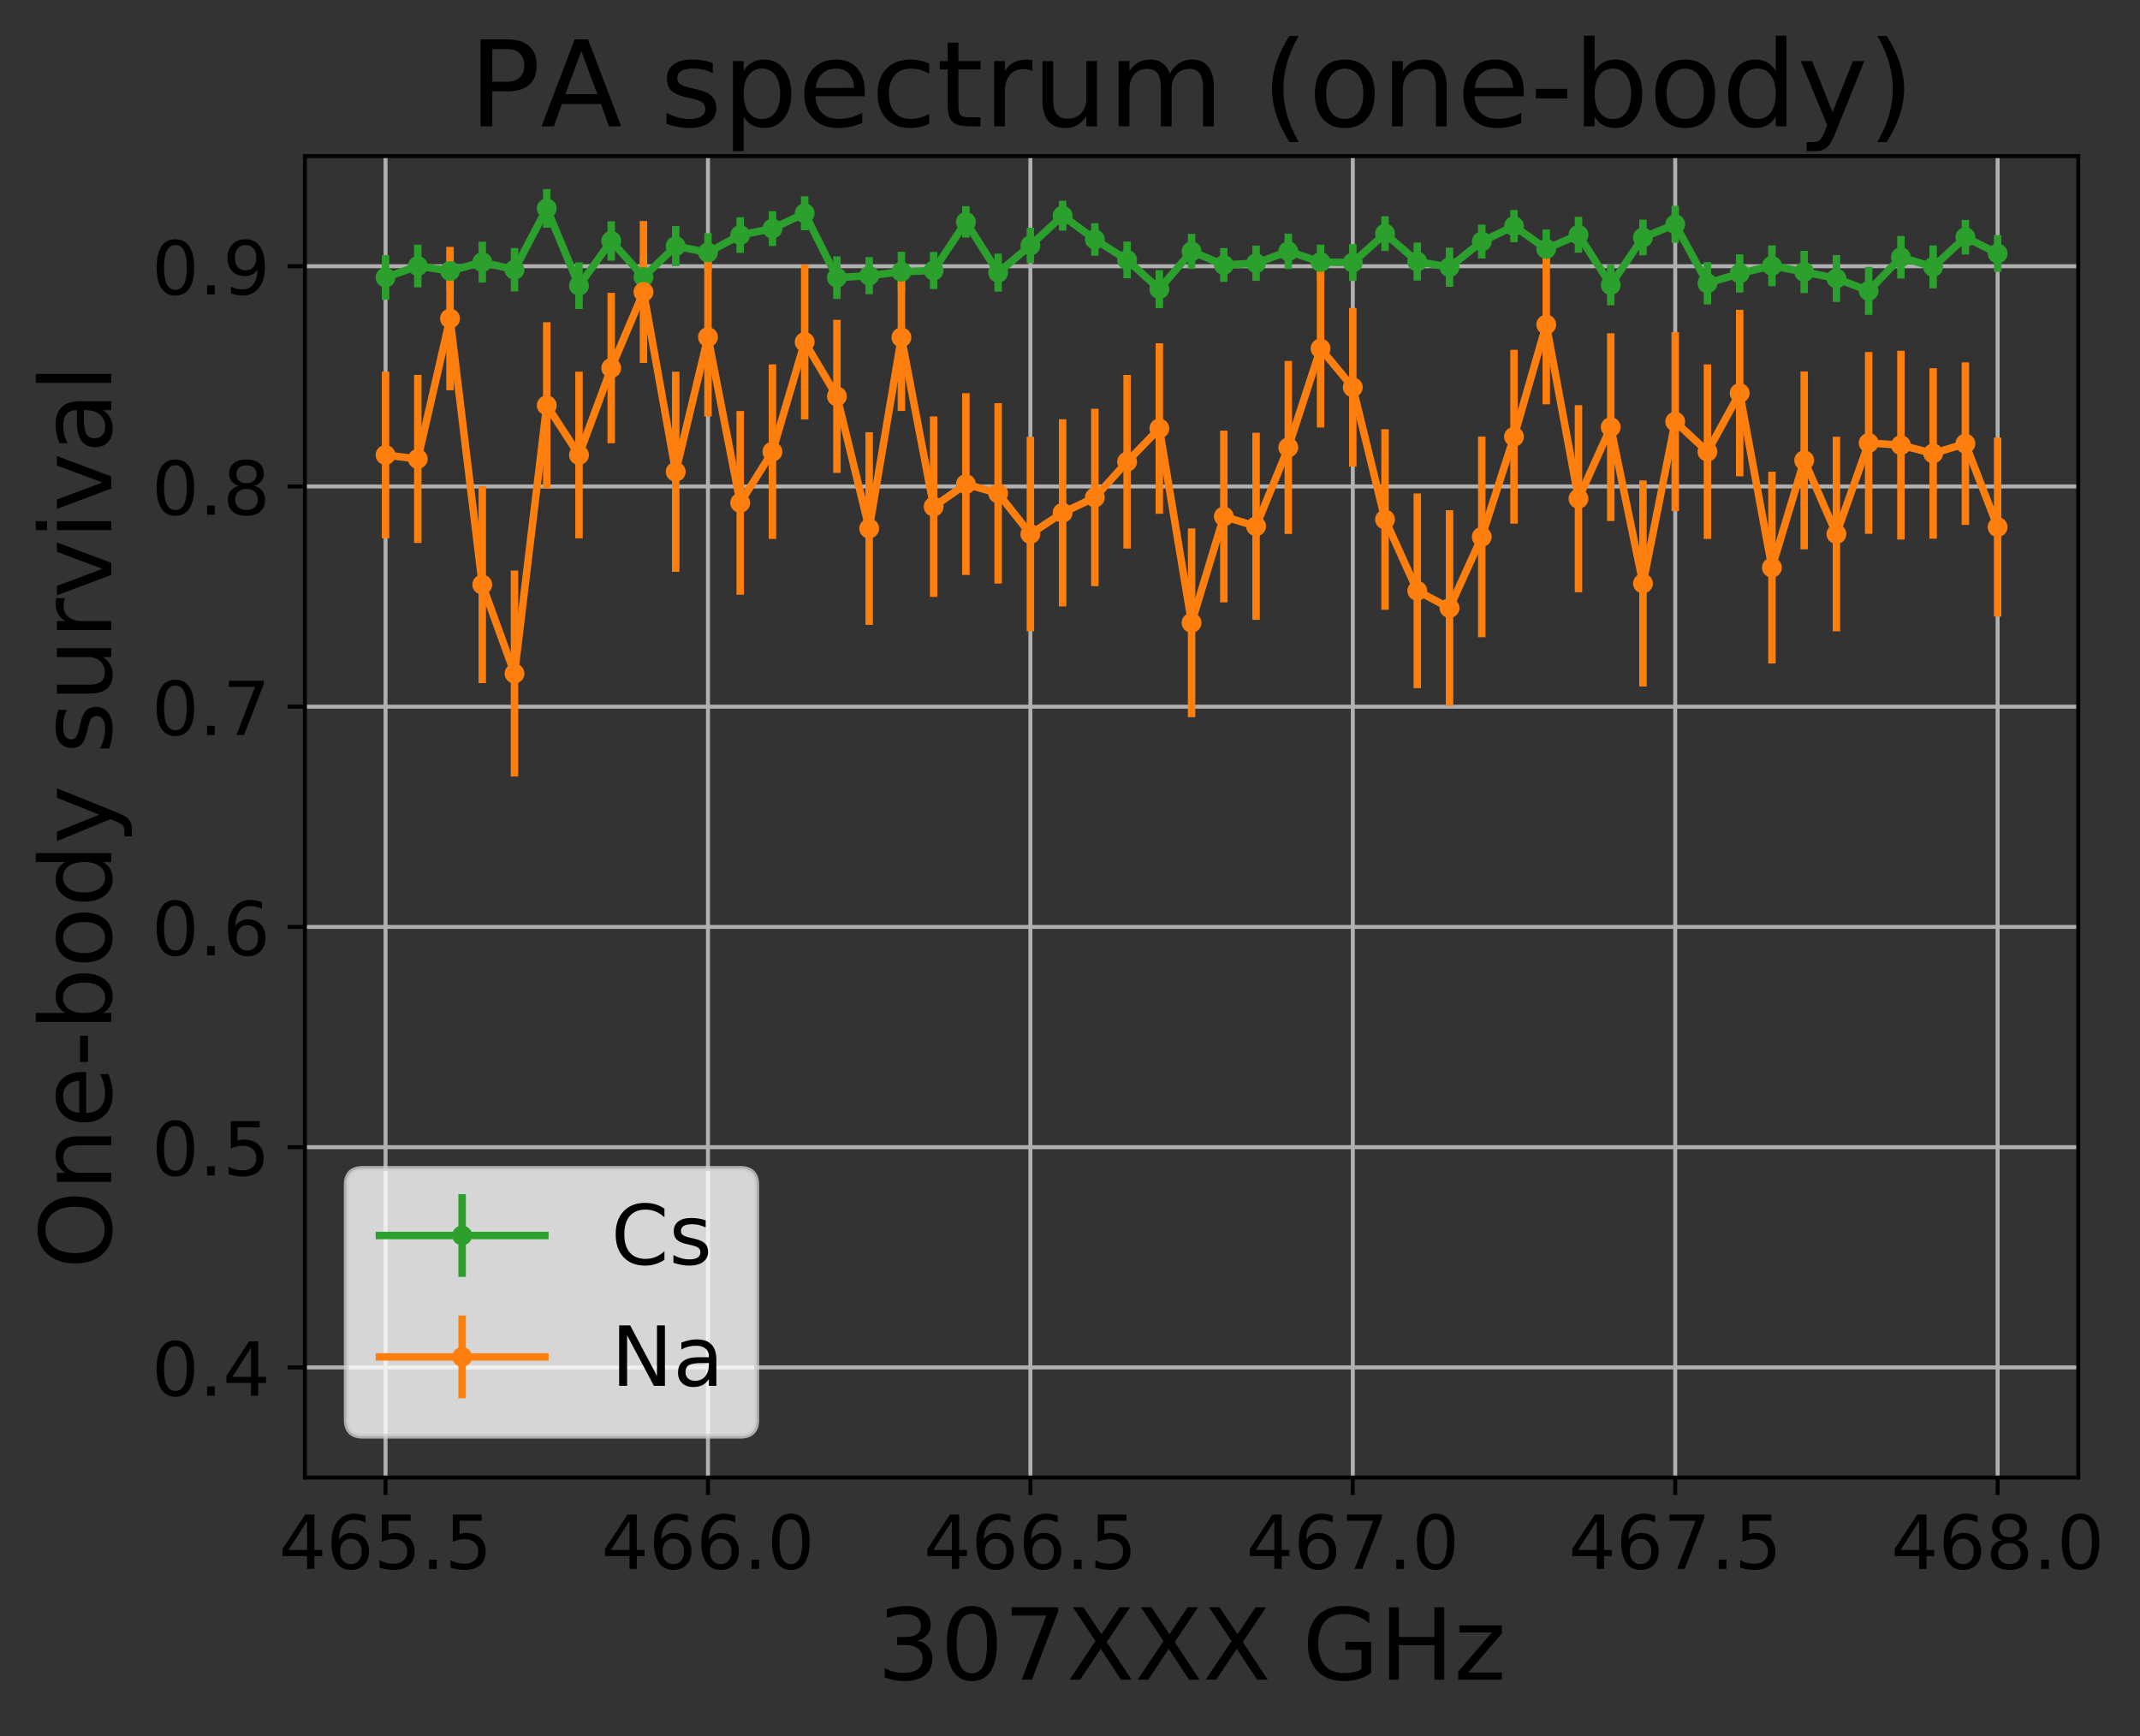 <?xml version="1.0" encoding="utf-8" standalone="no"?>
<!DOCTYPE svg PUBLIC "-//W3C//DTD SVG 1.1//EN"
  "http://www.w3.org/Graphics/SVG/1.1/DTD/svg11.dtd">
<!-- Created with matplotlib (https://matplotlib.org/) -->
<svg height="349.622pt" version="1.1" viewBox="0 0 430.969 349.622" width="430.969pt" xmlns="http://www.w3.org/2000/svg" xmlns:xlink="http://www.w3.org/1999/xlink">
 <rect x="0" y="0" width="430.969" height="349.622" fill="#333333" stroke="none"/>
 <defs>
  <style type="text/css">
*{stroke-linecap:butt;stroke-linejoin:round;}
  </style>
 </defs>
 <g id="figure_1">
  <g id="patch_1">
   <path d="M 0 349.622 
L 430.969 349.622 
L 430.969 0 
L 0 0 
z
" style="fill:none;"/>
  </g>
  <g id="axes_1">
   <g id="patch_2">
    <path d="M 61.411 297.548 
L 418.531 297.548 
L 418.531 31.436 
L 61.411 31.436 
z
" style="fill:none;"/>
   </g>
   <g id="matplotlib.axis_1">
    <g id="xtick_1">
     <g id="line2d_1">
      <path clip-path="url(#pbcf3292bdb)" d="M 77.644 297.548 
L 77.644 31.436 
" style="fill:none;stroke:#b0b0b0;stroke-linecap:square;stroke-width:0.8;"/>
     </g>
     <g id="line2d_2">
      <defs>
       <path d="M 0 0 
L 0 3.5 
" id="m005f0a59be" style="stroke:#000000;stroke-width:0.8;"/>
      </defs>
      <g>
       <use style="stroke:#000000;stroke-width:0.8;" x="77.644" xlink:href="#m005f0a59be" y="297.548"/>
      </g>
     </g>
     <g id="text_1">
      <!-- 465.5 -->
      <defs>
       <path d="M 37.797 64.312 
L 12.891 25.391 
L 37.797 25.391 
z
M 35.203 72.906 
L 47.609 72.906 
L 47.609 25.391 
L 58.016 25.391 
L 58.016 17.188 
L 47.609 17.188 
L 47.609 0 
L 37.797 0 
L 37.797 17.188 
L 4.891 17.188 
L 4.891 26.703 
z
" id="DejaVuSans-52"/>
       <path d="M 33.016 40.375 
Q 26.375 40.375 22.484 35.828 
Q 18.609 31.297 18.609 23.391 
Q 18.609 15.531 22.484 10.953 
Q 26.375 6.391 33.016 6.391 
Q 39.656 6.391 43.531 10.953 
Q 47.406 15.531 47.406 23.391 
Q 47.406 31.297 43.531 35.828 
Q 39.656 40.375 33.016 40.375 
z
M 52.594 71.297 
L 52.594 62.312 
Q 48.875 64.062 45.094 64.984 
Q 41.312 65.922 37.594 65.922 
Q 27.828 65.922 22.672 59.328 
Q 17.531 52.734 16.797 39.406 
Q 19.672 43.656 24.016 45.922 
Q 28.375 48.188 33.594 48.188 
Q 44.578 48.188 50.953 41.516 
Q 57.328 34.859 57.328 23.391 
Q 57.328 12.156 50.688 5.359 
Q 44.047 -1.422 33.016 -1.422 
Q 20.359 -1.422 13.672 8.266 
Q 6.984 17.969 6.984 36.375 
Q 6.984 53.656 15.188 63.938 
Q 23.391 74.219 37.203 74.219 
Q 40.922 74.219 44.703 73.484 
Q 48.484 72.75 52.594 71.297 
z
" id="DejaVuSans-54"/>
       <path d="M 10.797 72.906 
L 49.516 72.906 
L 49.516 64.594 
L 19.828 64.594 
L 19.828 46.734 
Q 21.969 47.469 24.109 47.828 
Q 26.266 48.188 28.422 48.188 
Q 40.625 48.188 47.75 41.5 
Q 54.891 34.812 54.891 23.391 
Q 54.891 11.625 47.562 5.094 
Q 40.234 -1.422 26.906 -1.422 
Q 22.312 -1.422 17.547 -0.641 
Q 12.797 0.141 7.719 1.703 
L 7.719 11.625 
Q 12.109 9.234 16.797 8.062 
Q 21.484 6.891 26.703 6.891 
Q 35.156 6.891 40.078 11.328 
Q 45.016 15.766 45.016 23.391 
Q 45.016 31 40.078 35.438 
Q 35.156 39.891 26.703 39.891 
Q 22.75 39.891 18.812 39.016 
Q 14.891 38.141 10.797 36.281 
z
" id="DejaVuSans-53"/>
       <path d="M 10.688 12.406 
L 21 12.406 
L 21 0 
L 10.688 0 
z
" id="DejaVuSans-46"/>
      </defs>
      <g transform="translate(56.173 315.946)scale(0.15 -0.15)">
       <use xlink:href="#DejaVuSans-52"/>
       <use x="63.623" xlink:href="#DejaVuSans-54"/>
       <use x="127.246" xlink:href="#DejaVuSans-53"/>
       <use x="190.869" xlink:href="#DejaVuSans-46"/>
       <use x="222.656" xlink:href="#DejaVuSans-53"/>
      </g>
     </g>
    </g>
    <g id="xtick_2">
     <g id="line2d_3">
      <path clip-path="url(#pbcf3292bdb)" d="M 142.575 297.548 
L 142.575 31.436 
" style="fill:none;stroke:#b0b0b0;stroke-linecap:square;stroke-width:0.8;"/>
     </g>
     <g id="line2d_4">
      <g>
       <use style="stroke:#000000;stroke-width:0.8;" x="142.575" xlink:href="#m005f0a59be" y="297.548"/>
      </g>
     </g>
     <g id="text_2">
      <!-- 466.0 -->
      <defs>
       <path d="M 31.781 66.406 
Q 24.172 66.406 20.328 58.906 
Q 16.5 51.422 16.5 36.375 
Q 16.5 21.391 20.328 13.891 
Q 24.172 6.391 31.781 6.391 
Q 39.453 6.391 43.281 13.891 
Q 47.125 21.391 47.125 36.375 
Q 47.125 51.422 43.281 58.906 
Q 39.453 66.406 31.781 66.406 
z
M 31.781 74.219 
Q 44.047 74.219 50.516 64.516 
Q 56.984 54.828 56.984 36.375 
Q 56.984 17.969 50.516 8.266 
Q 44.047 -1.422 31.781 -1.422 
Q 19.531 -1.422 13.062 8.266 
Q 6.594 17.969 6.594 36.375 
Q 6.594 54.828 13.062 64.516 
Q 19.531 74.219 31.781 74.219 
z
" id="DejaVuSans-48"/>
      </defs>
      <g transform="translate(121.103 315.946)scale(0.15 -0.15)">
       <use xlink:href="#DejaVuSans-52"/>
       <use x="63.623" xlink:href="#DejaVuSans-54"/>
       <use x="127.246" xlink:href="#DejaVuSans-54"/>
       <use x="190.869" xlink:href="#DejaVuSans-46"/>
       <use x="222.656" xlink:href="#DejaVuSans-48"/>
      </g>
     </g>
    </g>
    <g id="xtick_3">
     <g id="line2d_5">
      <path clip-path="url(#pbcf3292bdb)" d="M 207.505 297.548 
L 207.505 31.436 
" style="fill:none;stroke:#b0b0b0;stroke-linecap:square;stroke-width:0.8;"/>
     </g>
     <g id="line2d_6">
      <g>
       <use style="stroke:#000000;stroke-width:0.8;" x="207.505" xlink:href="#m005f0a59be" y="297.548"/>
      </g>
     </g>
     <g id="text_3">
      <!-- 466.5 -->
      <g transform="translate(186.034 315.946)scale(0.15 -0.15)">
       <use xlink:href="#DejaVuSans-52"/>
       <use x="63.623" xlink:href="#DejaVuSans-54"/>
       <use x="127.246" xlink:href="#DejaVuSans-54"/>
       <use x="190.869" xlink:href="#DejaVuSans-46"/>
       <use x="222.656" xlink:href="#DejaVuSans-53"/>
      </g>
     </g>
    </g>
    <g id="xtick_4">
     <g id="line2d_7">
      <path clip-path="url(#pbcf3292bdb)" d="M 272.436 297.548 
L 272.436 31.436 
" style="fill:none;stroke:#b0b0b0;stroke-linecap:square;stroke-width:0.8;"/>
     </g>
     <g id="line2d_8">
      <g>
       <use style="stroke:#000000;stroke-width:0.8;" x="272.436" xlink:href="#m005f0a59be" y="297.548"/>
      </g>
     </g>
     <g id="text_4">
      <!-- 467.0 -->
      <defs>
       <path d="M 8.203 72.906 
L 55.078 72.906 
L 55.078 68.703 
L 28.609 0 
L 18.312 0 
L 43.219 64.594 
L 8.203 64.594 
z
" id="DejaVuSans-55"/>
      </defs>
      <g transform="translate(250.965 315.946)scale(0.15 -0.15)">
       <use xlink:href="#DejaVuSans-52"/>
       <use x="63.623" xlink:href="#DejaVuSans-54"/>
       <use x="127.246" xlink:href="#DejaVuSans-55"/>
       <use x="190.869" xlink:href="#DejaVuSans-46"/>
       <use x="222.656" xlink:href="#DejaVuSans-48"/>
      </g>
     </g>
    </g>
    <g id="xtick_5">
     <g id="line2d_9">
      <path clip-path="url(#pbcf3292bdb)" d="M 337.367 297.548 
L 337.367 31.436 
" style="fill:none;stroke:#b0b0b0;stroke-linecap:square;stroke-width:0.8;"/>
     </g>
     <g id="line2d_10">
      <g>
       <use style="stroke:#000000;stroke-width:0.8;" x="337.367" xlink:href="#m005f0a59be" y="297.548"/>
      </g>
     </g>
     <g id="text_5">
      <!-- 467.5 -->
      <g transform="translate(315.896 315.946)scale(0.15 -0.15)">
       <use xlink:href="#DejaVuSans-52"/>
       <use x="63.623" xlink:href="#DejaVuSans-54"/>
       <use x="127.246" xlink:href="#DejaVuSans-55"/>
       <use x="190.869" xlink:href="#DejaVuSans-46"/>
       <use x="222.656" xlink:href="#DejaVuSans-53"/>
      </g>
     </g>
    </g>
    <g id="xtick_6">
     <g id="line2d_11">
      <path clip-path="url(#pbcf3292bdb)" d="M 402.298 297.548 
L 402.298 31.436 
" style="fill:none;stroke:#b0b0b0;stroke-linecap:square;stroke-width:0.8;"/>
     </g>
     <g id="line2d_12">
      <g>
       <use style="stroke:#000000;stroke-width:0.8;" x="402.298" xlink:href="#m005f0a59be" y="297.548"/>
      </g>
     </g>
     <g id="text_6">
      <!-- 468.0 -->
      <defs>
       <path d="M 31.781 34.625 
Q 24.75 34.625 20.719 30.859 
Q 16.703 27.094 16.703 20.516 
Q 16.703 13.922 20.719 10.156 
Q 24.75 6.391 31.781 6.391 
Q 38.812 6.391 42.859 10.172 
Q 46.922 13.969 46.922 20.516 
Q 46.922 27.094 42.891 30.859 
Q 38.875 34.625 31.781 34.625 
z
M 21.922 38.812 
Q 15.578 40.375 12.031 44.719 
Q 8.5 49.078 8.5 55.328 
Q 8.5 64.062 14.719 69.141 
Q 20.953 74.219 31.781 74.219 
Q 42.672 74.219 48.875 69.141 
Q 55.078 64.062 55.078 55.328 
Q 55.078 49.078 51.531 44.719 
Q 48 40.375 41.703 38.812 
Q 48.828 37.156 52.797 32.312 
Q 56.781 27.484 56.781 20.516 
Q 56.781 9.906 50.312 4.234 
Q 43.844 -1.422 31.781 -1.422 
Q 19.734 -1.422 13.25 4.234 
Q 6.781 9.906 6.781 20.516 
Q 6.781 27.484 10.781 32.312 
Q 14.797 37.156 21.922 38.812 
z
M 18.312 54.391 
Q 18.312 48.734 21.844 45.562 
Q 25.391 42.391 31.781 42.391 
Q 38.141 42.391 41.719 45.562 
Q 45.312 48.734 45.312 54.391 
Q 45.312 60.062 41.719 63.234 
Q 38.141 66.406 31.781 66.406 
Q 25.391 66.406 21.844 63.234 
Q 18.312 60.062 18.312 54.391 
z
" id="DejaVuSans-56"/>
      </defs>
      <g transform="translate(380.827 315.946)scale(0.15 -0.15)">
       <use xlink:href="#DejaVuSans-52"/>
       <use x="63.623" xlink:href="#DejaVuSans-54"/>
       <use x="127.246" xlink:href="#DejaVuSans-56"/>
       <use x="190.869" xlink:href="#DejaVuSans-46"/>
       <use x="222.656" xlink:href="#DejaVuSans-48"/>
      </g>
     </g>
    </g>
    <g id="text_7">
     <!-- 307XXX GHz -->
     <defs>
      <path d="M 40.578 39.312 
Q 47.656 37.797 51.625 33 
Q 55.609 28.219 55.609 21.188 
Q 55.609 10.406 48.188 4.484 
Q 40.766 -1.422 27.094 -1.422 
Q 22.516 -1.422 17.656 -0.516 
Q 12.797 0.391 7.625 2.203 
L 7.625 11.719 
Q 11.719 9.328 16.594 8.109 
Q 21.484 6.891 26.812 6.891 
Q 36.078 6.891 40.938 10.547 
Q 45.797 14.203 45.797 21.188 
Q 45.797 27.641 41.281 31.266 
Q 36.766 34.906 28.719 34.906 
L 20.219 34.906 
L 20.219 43.016 
L 29.109 43.016 
Q 36.375 43.016 40.234 45.922 
Q 44.094 48.828 44.094 54.297 
Q 44.094 59.906 40.109 62.906 
Q 36.141 65.922 28.719 65.922 
Q 24.656 65.922 20.016 65.031 
Q 15.375 64.156 9.812 62.312 
L 9.812 71.094 
Q 15.438 72.656 20.344 73.438 
Q 25.25 74.219 29.594 74.219 
Q 40.828 74.219 47.359 69.109 
Q 53.906 64.016 53.906 55.328 
Q 53.906 49.266 50.438 45.094 
Q 46.969 40.922 40.578 39.312 
z
" id="DejaVuSans-51"/>
      <path d="M 6.297 72.906 
L 16.891 72.906 
L 35.016 45.797 
L 53.219 72.906 
L 63.812 72.906 
L 40.375 37.891 
L 65.375 0 
L 54.781 0 
L 34.281 31 
L 13.625 0 
L 2.984 0 
L 29 38.922 
z
" id="DejaVuSans-88"/>
      <path id="DejaVuSans-32"/>
      <path d="M 59.516 10.406 
L 59.516 29.984 
L 43.406 29.984 
L 43.406 38.094 
L 69.281 38.094 
L 69.281 6.781 
Q 63.578 2.734 56.688 0.656 
Q 49.812 -1.422 42 -1.422 
Q 24.906 -1.422 15.25 8.562 
Q 5.609 18.562 5.609 36.375 
Q 5.609 54.25 15.25 64.234 
Q 24.906 74.219 42 74.219 
Q 49.125 74.219 55.547 72.453 
Q 61.969 70.703 67.391 67.281 
L 67.391 56.781 
Q 61.922 61.422 55.766 63.766 
Q 49.609 66.109 42.828 66.109 
Q 29.438 66.109 22.719 58.641 
Q 16.016 51.172 16.016 36.375 
Q 16.016 21.625 22.719 14.156 
Q 29.438 6.688 42.828 6.688 
Q 48.047 6.688 52.141 7.594 
Q 56.25 8.5 59.516 10.406 
z
" id="DejaVuSans-71"/>
      <path d="M 9.812 72.906 
L 19.672 72.906 
L 19.672 43.016 
L 55.516 43.016 
L 55.516 72.906 
L 65.375 72.906 
L 65.375 0 
L 55.516 0 
L 55.516 34.719 
L 19.672 34.719 
L 19.672 0 
L 9.812 0 
z
" id="DejaVuSans-72"/>
      <path d="M 5.516 54.688 
L 48.188 54.688 
L 48.188 46.484 
L 14.406 7.172 
L 48.188 7.172 
L 48.188 0 
L 4.297 0 
L 4.297 8.203 
L 38.094 47.516 
L 5.516 47.516 
z
" id="DejaVuSans-122"/>
     </defs>
     <g transform="translate(176.638 338.262)scale(0.2 -0.2)">
      <use xlink:href="#DejaVuSans-51"/>
      <use x="63.623" xlink:href="#DejaVuSans-48"/>
      <use x="127.246" xlink:href="#DejaVuSans-55"/>
      <use x="190.869" xlink:href="#DejaVuSans-88"/>
      <use x="259.375" xlink:href="#DejaVuSans-88"/>
      <use x="327.881" xlink:href="#DejaVuSans-88"/>
      <use x="396.387" xlink:href="#DejaVuSans-32"/>
      <use x="428.174" xlink:href="#DejaVuSans-71"/>
      <use x="505.664" xlink:href="#DejaVuSans-72"/>
      <use x="580.859" xlink:href="#DejaVuSans-122"/>
     </g>
    </g>
   </g>
   <g id="matplotlib.axis_2">
    <g id="ytick_1">
     <g id="line2d_13">
      <path clip-path="url(#pbcf3292bdb)" d="M 61.411 275.372 
L 418.531 275.372 
" style="fill:none;stroke:#b0b0b0;stroke-linecap:square;stroke-width:0.8;"/>
     </g>
     <g id="line2d_14">
      <defs>
       <path d="M 0 0 
L -3.5 0 
" id="mc3ce260a5b" style="stroke:#000000;stroke-width:0.8;"/>
      </defs>
      <g>
       <use style="stroke:#000000;stroke-width:0.8;" x="61.411" xlink:href="#mc3ce260a5b" y="275.372"/>
      </g>
     </g>
     <g id="text_8">
      <!-- 0.4 -->
      <g transform="translate(30.556 281.071)scale(0.15 -0.15)">
       <use xlink:href="#DejaVuSans-48"/>
       <use x="63.623" xlink:href="#DejaVuSans-46"/>
       <use x="95.41" xlink:href="#DejaVuSans-52"/>
      </g>
     </g>
    </g>
    <g id="ytick_2">
     <g id="line2d_15">
      <path clip-path="url(#pbcf3292bdb)" d="M 61.411 231.02 
L 418.531 231.02 
" style="fill:none;stroke:#b0b0b0;stroke-linecap:square;stroke-width:0.8;"/>
     </g>
     <g id="line2d_16">
      <g>
       <use style="stroke:#000000;stroke-width:0.8;" x="61.411" xlink:href="#mc3ce260a5b" y="231.02"/>
      </g>
     </g>
     <g id="text_9">
      <!-- 0.5 -->
      <g transform="translate(30.556 236.719)scale(0.15 -0.15)">
       <use xlink:href="#DejaVuSans-48"/>
       <use x="63.623" xlink:href="#DejaVuSans-46"/>
       <use x="95.41" xlink:href="#DejaVuSans-53"/>
      </g>
     </g>
    </g>
    <g id="ytick_3">
     <g id="line2d_17">
      <path clip-path="url(#pbcf3292bdb)" d="M 61.411 186.668 
L 418.531 186.668 
" style="fill:none;stroke:#b0b0b0;stroke-linecap:square;stroke-width:0.8;"/>
     </g>
     <g id="line2d_18">
      <g>
       <use style="stroke:#000000;stroke-width:0.8;" x="61.411" xlink:href="#mc3ce260a5b" y="186.668"/>
      </g>
     </g>
     <g id="text_10">
      <!-- 0.6 -->
      <g transform="translate(30.556 192.367)scale(0.15 -0.15)">
       <use xlink:href="#DejaVuSans-48"/>
       <use x="63.623" xlink:href="#DejaVuSans-46"/>
       <use x="95.41" xlink:href="#DejaVuSans-54"/>
      </g>
     </g>
    </g>
    <g id="ytick_4">
     <g id="line2d_19">
      <path clip-path="url(#pbcf3292bdb)" d="M 61.411 142.316 
L 418.531 142.316 
" style="fill:none;stroke:#b0b0b0;stroke-linecap:square;stroke-width:0.8;"/>
     </g>
     <g id="line2d_20">
      <g>
       <use style="stroke:#000000;stroke-width:0.8;" x="61.411" xlink:href="#mc3ce260a5b" y="142.316"/>
      </g>
     </g>
     <g id="text_11">
      <!-- 0.7 -->
      <g transform="translate(30.556 148.015)scale(0.15 -0.15)">
       <use xlink:href="#DejaVuSans-48"/>
       <use x="63.623" xlink:href="#DejaVuSans-46"/>
       <use x="95.41" xlink:href="#DejaVuSans-55"/>
      </g>
     </g>
    </g>
    <g id="ytick_5">
     <g id="line2d_21">
      <path clip-path="url(#pbcf3292bdb)" d="M 61.411 97.964 
L 418.531 97.964 
" style="fill:none;stroke:#b0b0b0;stroke-linecap:square;stroke-width:0.8;"/>
     </g>
     <g id="line2d_22">
      <g>
       <use style="stroke:#000000;stroke-width:0.8;" x="61.411" xlink:href="#mc3ce260a5b" y="97.964"/>
      </g>
     </g>
     <g id="text_12">
      <!-- 0.8 -->
      <g transform="translate(30.556 103.663)scale(0.15 -0.15)">
       <use xlink:href="#DejaVuSans-48"/>
       <use x="63.623" xlink:href="#DejaVuSans-46"/>
       <use x="95.41" xlink:href="#DejaVuSans-56"/>
      </g>
     </g>
    </g>
    <g id="ytick_6">
     <g id="line2d_23">
      <path clip-path="url(#pbcf3292bdb)" d="M 61.411 53.612 
L 418.531 53.612 
" style="fill:none;stroke:#b0b0b0;stroke-linecap:square;stroke-width:0.8;"/>
     </g>
     <g id="line2d_24">
      <g>
       <use style="stroke:#000000;stroke-width:0.8;" x="61.411" xlink:href="#mc3ce260a5b" y="53.612"/>
      </g>
     </g>
     <g id="text_13">
      <!-- 0.9 -->
      <defs>
       <path d="M 10.984 1.516 
L 10.984 10.5 
Q 14.703 8.734 18.5 7.812 
Q 22.312 6.891 25.984 6.891 
Q 35.75 6.891 40.891 13.453 
Q 46.047 20.016 46.781 33.406 
Q 43.953 29.203 39.594 26.953 
Q 35.25 24.703 29.984 24.703 
Q 19.047 24.703 12.672 31.312 
Q 6.297 37.938 6.297 49.422 
Q 6.297 60.641 12.938 67.422 
Q 19.578 74.219 30.609 74.219 
Q 43.266 74.219 49.922 64.516 
Q 56.594 54.828 56.594 36.375 
Q 56.594 19.141 48.406 8.859 
Q 40.234 -1.422 26.422 -1.422 
Q 22.703 -1.422 18.891 -0.688 
Q 15.094 0.047 10.984 1.516 
z
M 30.609 32.422 
Q 37.25 32.422 41.125 36.953 
Q 45.016 41.5 45.016 49.422 
Q 45.016 57.281 41.125 61.844 
Q 37.25 66.406 30.609 66.406 
Q 23.969 66.406 20.094 61.844 
Q 16.219 57.281 16.219 49.422 
Q 16.219 41.5 20.094 36.953 
Q 23.969 32.422 30.609 32.422 
z
" id="DejaVuSans-57"/>
      </defs>
      <g transform="translate(30.556 59.311)scale(0.15 -0.15)">
       <use xlink:href="#DejaVuSans-48"/>
       <use x="63.623" xlink:href="#DejaVuSans-46"/>
       <use x="95.41" xlink:href="#DejaVuSans-57"/>
      </g>
     </g>
    </g>
    <g id="text_14">
     <!-- One-body survival -->
     <defs>
      <path d="M 39.406 66.219 
Q 28.656 66.219 22.328 58.203 
Q 16.016 50.203 16.016 36.375 
Q 16.016 22.609 22.328 14.594 
Q 28.656 6.594 39.406 6.594 
Q 50.141 6.594 56.422 14.594 
Q 62.703 22.609 62.703 36.375 
Q 62.703 50.203 56.422 58.203 
Q 50.141 66.219 39.406 66.219 
z
M 39.406 74.219 
Q 54.734 74.219 63.906 63.938 
Q 73.094 53.656 73.094 36.375 
Q 73.094 19.141 63.906 8.859 
Q 54.734 -1.422 39.406 -1.422 
Q 24.031 -1.422 14.812 8.828 
Q 5.609 19.094 5.609 36.375 
Q 5.609 53.656 14.812 63.938 
Q 24.031 74.219 39.406 74.219 
z
" id="DejaVuSans-79"/>
      <path d="M 54.891 33.016 
L 54.891 0 
L 45.906 0 
L 45.906 32.719 
Q 45.906 40.484 42.875 44.328 
Q 39.844 48.188 33.797 48.188 
Q 26.516 48.188 22.312 43.547 
Q 18.109 38.922 18.109 30.906 
L 18.109 0 
L 9.078 0 
L 9.078 54.688 
L 18.109 54.688 
L 18.109 46.188 
Q 21.344 51.125 25.703 53.562 
Q 30.078 56 35.797 56 
Q 45.219 56 50.047 50.172 
Q 54.891 44.344 54.891 33.016 
z
" id="DejaVuSans-110"/>
      <path d="M 56.203 29.594 
L 56.203 25.203 
L 14.891 25.203 
Q 15.484 15.922 20.484 11.062 
Q 25.484 6.203 34.422 6.203 
Q 39.594 6.203 44.453 7.469 
Q 49.312 8.734 54.109 11.281 
L 54.109 2.781 
Q 49.266 0.734 44.188 -0.344 
Q 39.109 -1.422 33.891 -1.422 
Q 20.797 -1.422 13.156 6.188 
Q 5.516 13.812 5.516 26.812 
Q 5.516 40.234 12.766 48.109 
Q 20.016 56 32.328 56 
Q 43.359 56 49.781 48.891 
Q 56.203 41.797 56.203 29.594 
z
M 47.219 32.234 
Q 47.125 39.594 43.094 43.984 
Q 39.062 48.391 32.422 48.391 
Q 24.906 48.391 20.391 44.141 
Q 15.875 39.891 15.188 32.172 
z
" id="DejaVuSans-101"/>
      <path d="M 4.891 31.391 
L 31.203 31.391 
L 31.203 23.391 
L 4.891 23.391 
z
" id="DejaVuSans-45"/>
      <path d="M 48.688 27.297 
Q 48.688 37.203 44.609 42.844 
Q 40.531 48.484 33.406 48.484 
Q 26.266 48.484 22.188 42.844 
Q 18.109 37.203 18.109 27.297 
Q 18.109 17.391 22.188 11.75 
Q 26.266 6.109 33.406 6.109 
Q 40.531 6.109 44.609 11.75 
Q 48.688 17.391 48.688 27.297 
z
M 18.109 46.391 
Q 20.953 51.266 25.266 53.625 
Q 29.594 56 35.594 56 
Q 45.562 56 51.781 48.094 
Q 58.016 40.188 58.016 27.297 
Q 58.016 14.406 51.781 6.484 
Q 45.562 -1.422 35.594 -1.422 
Q 29.594 -1.422 25.266 0.953 
Q 20.953 3.328 18.109 8.203 
L 18.109 0 
L 9.078 0 
L 9.078 75.984 
L 18.109 75.984 
z
" id="DejaVuSans-98"/>
      <path d="M 30.609 48.391 
Q 23.391 48.391 19.188 42.75 
Q 14.984 37.109 14.984 27.297 
Q 14.984 17.484 19.156 11.844 
Q 23.344 6.203 30.609 6.203 
Q 37.797 6.203 41.984 11.859 
Q 46.188 17.531 46.188 27.297 
Q 46.188 37.016 41.984 42.703 
Q 37.797 48.391 30.609 48.391 
z
M 30.609 56 
Q 42.328 56 49.016 48.375 
Q 55.719 40.766 55.719 27.297 
Q 55.719 13.875 49.016 6.219 
Q 42.328 -1.422 30.609 -1.422 
Q 18.844 -1.422 12.172 6.219 
Q 5.516 13.875 5.516 27.297 
Q 5.516 40.766 12.172 48.375 
Q 18.844 56 30.609 56 
z
" id="DejaVuSans-111"/>
      <path d="M 45.406 46.391 
L 45.406 75.984 
L 54.391 75.984 
L 54.391 0 
L 45.406 0 
L 45.406 8.203 
Q 42.578 3.328 38.25 0.953 
Q 33.938 -1.422 27.875 -1.422 
Q 17.969 -1.422 11.734 6.484 
Q 5.516 14.406 5.516 27.297 
Q 5.516 40.188 11.734 48.094 
Q 17.969 56 27.875 56 
Q 33.938 56 38.25 53.625 
Q 42.578 51.266 45.406 46.391 
z
M 14.797 27.297 
Q 14.797 17.391 18.875 11.75 
Q 22.953 6.109 30.078 6.109 
Q 37.203 6.109 41.297 11.75 
Q 45.406 17.391 45.406 27.297 
Q 45.406 37.203 41.297 42.844 
Q 37.203 48.484 30.078 48.484 
Q 22.953 48.484 18.875 42.844 
Q 14.797 37.203 14.797 27.297 
z
" id="DejaVuSans-100"/>
      <path d="M 32.172 -5.078 
Q 28.375 -14.844 24.75 -17.812 
Q 21.141 -20.797 15.094 -20.797 
L 7.906 -20.797 
L 7.906 -13.281 
L 13.188 -13.281 
Q 16.891 -13.281 18.938 -11.516 
Q 21 -9.766 23.484 -3.219 
L 25.094 0.875 
L 2.984 54.688 
L 12.5 54.688 
L 29.594 11.922 
L 46.688 54.688 
L 56.203 54.688 
z
" id="DejaVuSans-121"/>
      <path d="M 44.281 53.078 
L 44.281 44.578 
Q 40.484 46.531 36.375 47.5 
Q 32.281 48.484 27.875 48.484 
Q 21.188 48.484 17.844 46.438 
Q 14.5 44.391 14.5 40.281 
Q 14.5 37.156 16.891 35.375 
Q 19.281 33.594 26.516 31.984 
L 29.594 31.297 
Q 39.156 29.25 43.188 25.516 
Q 47.219 21.781 47.219 15.094 
Q 47.219 7.469 41.188 3.016 
Q 35.156 -1.422 24.609 -1.422 
Q 20.219 -1.422 15.453 -0.562 
Q 10.688 0.297 5.422 2 
L 5.422 11.281 
Q 10.406 8.688 15.234 7.391 
Q 20.062 6.109 24.812 6.109 
Q 31.156 6.109 34.562 8.281 
Q 37.984 10.453 37.984 14.406 
Q 37.984 18.062 35.516 20.016 
Q 33.062 21.969 24.703 23.781 
L 21.578 24.516 
Q 13.234 26.266 9.516 29.906 
Q 5.812 33.547 5.812 39.891 
Q 5.812 47.609 11.281 51.797 
Q 16.75 56 26.812 56 
Q 31.781 56 36.172 55.266 
Q 40.578 54.547 44.281 53.078 
z
" id="DejaVuSans-115"/>
      <path d="M 8.5 21.578 
L 8.5 54.688 
L 17.484 54.688 
L 17.484 21.922 
Q 17.484 14.156 20.5 10.266 
Q 23.531 6.391 29.594 6.391 
Q 36.859 6.391 41.078 11.031 
Q 45.312 15.672 45.312 23.688 
L 45.312 54.688 
L 54.297 54.688 
L 54.297 0 
L 45.312 0 
L 45.312 8.406 
Q 42.047 3.422 37.719 1 
Q 33.406 -1.422 27.688 -1.422 
Q 18.266 -1.422 13.375 4.438 
Q 8.5 10.297 8.5 21.578 
z
M 31.109 56 
z
" id="DejaVuSans-117"/>
      <path d="M 41.109 46.297 
Q 39.594 47.172 37.812 47.578 
Q 36.031 48 33.891 48 
Q 26.266 48 22.188 43.047 
Q 18.109 38.094 18.109 28.812 
L 18.109 0 
L 9.078 0 
L 9.078 54.688 
L 18.109 54.688 
L 18.109 46.188 
Q 20.953 51.172 25.484 53.578 
Q 30.031 56 36.531 56 
Q 37.453 56 38.578 55.875 
Q 39.703 55.766 41.062 55.516 
z
" id="DejaVuSans-114"/>
      <path d="M 2.984 54.688 
L 12.5 54.688 
L 29.594 8.797 
L 46.688 54.688 
L 56.203 54.688 
L 35.688 0 
L 23.484 0 
z
" id="DejaVuSans-118"/>
      <path d="M 9.422 54.688 
L 18.406 54.688 
L 18.406 0 
L 9.422 0 
z
M 9.422 75.984 
L 18.406 75.984 
L 18.406 64.594 
L 9.422 64.594 
z
" id="DejaVuSans-105"/>
      <path d="M 34.281 27.484 
Q 23.391 27.484 19.188 25 
Q 14.984 22.516 14.984 16.5 
Q 14.984 11.719 18.141 8.906 
Q 21.297 6.109 26.703 6.109 
Q 34.188 6.109 38.703 11.406 
Q 43.219 16.703 43.219 25.484 
L 43.219 27.484 
z
M 52.203 31.203 
L 52.203 0 
L 43.219 0 
L 43.219 8.297 
Q 40.141 3.328 35.547 0.953 
Q 30.953 -1.422 24.312 -1.422 
Q 15.922 -1.422 10.953 3.297 
Q 6 8.016 6 15.922 
Q 6 25.141 12.172 29.828 
Q 18.359 34.516 30.609 34.516 
L 43.219 34.516 
L 43.219 35.406 
Q 43.219 41.609 39.141 45 
Q 35.062 48.391 27.688 48.391 
Q 23 48.391 18.547 47.266 
Q 14.109 46.141 10.016 43.891 
L 10.016 52.203 
Q 14.938 54.109 19.578 55.047 
Q 24.219 56 28.609 56 
Q 40.484 56 46.344 49.844 
Q 52.203 43.703 52.203 31.203 
z
" id="DejaVuSans-97"/>
      <path d="M 9.422 75.984 
L 18.406 75.984 
L 18.406 0 
L 9.422 0 
z
" id="DejaVuSans-108"/>
     </defs>
     <g transform="translate(22.397 255.555)rotate(-90)scale(0.2 -0.2)">
      <use xlink:href="#DejaVuSans-79"/>
      <use x="78.711" xlink:href="#DejaVuSans-110"/>
      <use x="142.09" xlink:href="#DejaVuSans-101"/>
      <use x="203.613" xlink:href="#DejaVuSans-45"/>
      <use x="239.697" xlink:href="#DejaVuSans-98"/>
      <use x="303.174" xlink:href="#DejaVuSans-111"/>
      <use x="364.355" xlink:href="#DejaVuSans-100"/>
      <use x="427.832" xlink:href="#DejaVuSans-121"/>
      <use x="487.012" xlink:href="#DejaVuSans-32"/>
      <use x="518.799" xlink:href="#DejaVuSans-115"/>
      <use x="570.898" xlink:href="#DejaVuSans-117"/>
      <use x="634.277" xlink:href="#DejaVuSans-114"/>
      <use x="675.391" xlink:href="#DejaVuSans-118"/>
      <use x="734.57" xlink:href="#DejaVuSans-105"/>
      <use x="762.354" xlink:href="#DejaVuSans-118"/>
      <use x="821.533" xlink:href="#DejaVuSans-97"/>
      <use x="882.812" xlink:href="#DejaVuSans-108"/>
     </g>
    </g>
   </g>
   <g id="LineCollection_1">
    <path clip-path="url(#pbcf3292bdb)" d="M 77.644 60.369 
L 77.644 51.397 
" style="fill:none;stroke:#2ca02c;stroke-width:1.5;"/>
    <path clip-path="url(#pbcf3292bdb)" d="M 84.137 57.863 
L 84.137 49.269 
" style="fill:none;stroke:#2ca02c;stroke-width:1.5;"/>
    <path clip-path="url(#pbcf3292bdb)" d="M 90.63 58.691 
L 90.63 50.454 
" style="fill:none;stroke:#2ca02c;stroke-width:1.5;"/>
    <path clip-path="url(#pbcf3292bdb)" d="M 97.123 56.909 
L 97.123 48.67 
" style="fill:none;stroke:#2ca02c;stroke-width:1.5;"/>
    <path clip-path="url(#pbcf3292bdb)" d="M 103.616 58.686 
L 103.616 49.954 
" style="fill:none;stroke:#2ca02c;stroke-width:1.5;"/>
    <path clip-path="url(#pbcf3292bdb)" d="M 110.109 45.859 
L 110.109 38.09 
" style="fill:none;stroke:#2ca02c;stroke-width:1.5;"/>
    <path clip-path="url(#pbcf3292bdb)" d="M 116.602 62.245 
L 116.602 52.828 
" style="fill:none;stroke:#2ca02c;stroke-width:1.5;"/>
    <path clip-path="url(#pbcf3292bdb)" d="M 123.095 52.482 
L 123.095 44.565 
" style="fill:none;stroke:#2ca02c;stroke-width:1.5;"/>
    <path clip-path="url(#pbcf3292bdb)" d="M 129.588 60.097 
L 129.588 51.491 
" style="fill:none;stroke:#2ca02c;stroke-width:1.5;"/>
    <path clip-path="url(#pbcf3292bdb)" d="M 136.081 53.595 
L 136.081 45.525 
" style="fill:none;stroke:#2ca02c;stroke-width:1.5;"/>
    <path clip-path="url(#pbcf3292bdb)" d="M 142.575 54.728 
L 142.575 46.953 
" style="fill:none;stroke:#2ca02c;stroke-width:1.5;"/>
    <path clip-path="url(#pbcf3292bdb)" d="M 149.068 50.927 
L 149.068 43.742 
" style="fill:none;stroke:#2ca02c;stroke-width:1.5;"/>
    <path clip-path="url(#pbcf3292bdb)" d="M 155.561 49.547 
L 155.561 42.527 
" style="fill:none;stroke:#2ca02c;stroke-width:1.5;"/>
    <path clip-path="url(#pbcf3292bdb)" d="M 162.054 46.377 
L 162.054 39.537 
" style="fill:none;stroke:#2ca02c;stroke-width:1.5;"/>
    <path clip-path="url(#pbcf3292bdb)" d="M 168.547 60.205 
L 168.547 51.619 
" style="fill:none;stroke:#2ca02c;stroke-width:1.5;"/>
    <path clip-path="url(#pbcf3292bdb)" d="M 175.04 59.254 
L 175.04 51.766 
" style="fill:none;stroke:#2ca02c;stroke-width:1.5;"/>
    <path clip-path="url(#pbcf3292bdb)" d="M 181.533 58.746 
L 181.533 50.702 
" style="fill:none;stroke:#2ca02c;stroke-width:1.5;"/>
    <path clip-path="url(#pbcf3292bdb)" d="M 188.026 58.206 
L 188.026 50.738 
" style="fill:none;stroke:#2ca02c;stroke-width:1.5;"/>
    <path clip-path="url(#pbcf3292bdb)" d="M 194.519 47.846 
L 194.519 41.527 
" style="fill:none;stroke:#2ca02c;stroke-width:1.5;"/>
    <path clip-path="url(#pbcf3292bdb)" d="M 201.012 58.727 
L 201.012 51.075 
" style="fill:none;stroke:#2ca02c;stroke-width:1.5;"/>
    <path clip-path="url(#pbcf3292bdb)" d="M 207.505 53.014 
L 207.505 45.859 
" style="fill:none;stroke:#2ca02c;stroke-width:1.5;"/>
    <path clip-path="url(#pbcf3292bdb)" d="M 213.999 46.446 
L 213.999 40.419 
" style="fill:none;stroke:#2ca02c;stroke-width:1.5;"/>
    <path clip-path="url(#pbcf3292bdb)" d="M 220.492 51.496 
L 220.492 44.936 
" style="fill:none;stroke:#2ca02c;stroke-width:1.5;"/>
    <path clip-path="url(#pbcf3292bdb)" d="M 226.985 56.042 
L 226.985 48.65 
" style="fill:none;stroke:#2ca02c;stroke-width:1.5;"/>
    <path clip-path="url(#pbcf3292bdb)" d="M 233.478 62.049 
L 233.478 54.396 
" style="fill:none;stroke:#2ca02c;stroke-width:1.5;"/>
    <path clip-path="url(#pbcf3292bdb)" d="M 239.971 54.15 
L 239.971 47.095 
" style="fill:none;stroke:#2ca02c;stroke-width:1.5;"/>
    <path clip-path="url(#pbcf3292bdb)" d="M 246.464 56.748 
L 246.464 49.953 
" style="fill:none;stroke:#2ca02c;stroke-width:1.5;"/>
    <path clip-path="url(#pbcf3292bdb)" d="M 252.957 56.556 
L 252.957 49.451 
" style="fill:none;stroke:#2ca02c;stroke-width:1.5;"/>
    <path clip-path="url(#pbcf3292bdb)" d="M 259.45 54.163 
L 259.45 47.053 
" style="fill:none;stroke:#2ca02c;stroke-width:1.5;"/>
    <path clip-path="url(#pbcf3292bdb)" d="M 265.943 56.266 
L 265.943 49.274 
" style="fill:none;stroke:#2ca02c;stroke-width:1.5;"/>
    <path clip-path="url(#pbcf3292bdb)" d="M 272.436 56.586 
L 272.436 49.167 
" style="fill:none;stroke:#2ca02c;stroke-width:1.5;"/>
    <path clip-path="url(#pbcf3292bdb)" d="M 278.929 50.547 
L 278.929 43.549 
" style="fill:none;stroke:#2ca02c;stroke-width:1.5;"/>
    <path clip-path="url(#pbcf3292bdb)" d="M 285.423 56.506 
L 285.423 48.839 
" style="fill:none;stroke:#2ca02c;stroke-width:1.5;"/>
    <path clip-path="url(#pbcf3292bdb)" d="M 291.916 57.752 
L 291.916 49.861 
" style="fill:none;stroke:#2ca02c;stroke-width:1.5;"/>
    <path clip-path="url(#pbcf3292bdb)" d="M 298.409 52.066 
L 298.409 45.222 
" style="fill:none;stroke:#2ca02c;stroke-width:1.5;"/>
    <path clip-path="url(#pbcf3292bdb)" d="M 304.902 48.772 
L 304.902 42.308 
" style="fill:none;stroke:#2ca02c;stroke-width:1.5;"/>
    <path clip-path="url(#pbcf3292bdb)" d="M 311.395 54.021 
L 311.395 46.222 
" style="fill:none;stroke:#2ca02c;stroke-width:1.5;"/>
    <path clip-path="url(#pbcf3292bdb)" d="M 317.888 50.887 
L 317.888 43.676 
" style="fill:none;stroke:#2ca02c;stroke-width:1.5;"/>
    <path clip-path="url(#pbcf3292bdb)" d="M 324.381 61.479 
L 324.381 53.306 
" style="fill:none;stroke:#2ca02c;stroke-width:1.5;"/>
    <path clip-path="url(#pbcf3292bdb)" d="M 330.874 51.42 
L 330.874 44.218 
" style="fill:none;stroke:#2ca02c;stroke-width:1.5;"/>
    <path clip-path="url(#pbcf3292bdb)" d="M 337.367 48.889 
L 337.367 41.451 
" style="fill:none;stroke:#2ca02c;stroke-width:1.5;"/>
    <path clip-path="url(#pbcf3292bdb)" d="M 343.86 61.306 
L 343.86 52.8 
" style="fill:none;stroke:#2ca02c;stroke-width:1.5;"/>
    <path clip-path="url(#pbcf3292bdb)" d="M 350.353 58.914 
L 350.353 51.207 
" style="fill:none;stroke:#2ca02c;stroke-width:1.5;"/>
    <path clip-path="url(#pbcf3292bdb)" d="M 356.847 57.633 
L 356.847 49.422 
" style="fill:none;stroke:#2ca02c;stroke-width:1.5;"/>
    <path clip-path="url(#pbcf3292bdb)" d="M 363.34 59.021 
L 363.34 50.512 
" style="fill:none;stroke:#2ca02c;stroke-width:1.5;"/>
    <path clip-path="url(#pbcf3292bdb)" d="M 369.833 60.802 
L 369.833 51.345 
" style="fill:none;stroke:#2ca02c;stroke-width:1.5;"/>
    <path clip-path="url(#pbcf3292bdb)" d="M 376.326 63.399 
L 376.326 53.741 
" style="fill:none;stroke:#2ca02c;stroke-width:1.5;"/>
    <path clip-path="url(#pbcf3292bdb)" d="M 382.819 56.078 
L 382.819 47.534 
" style="fill:none;stroke:#2ca02c;stroke-width:1.5;"/>
    <path clip-path="url(#pbcf3292bdb)" d="M 389.312 58.066 
L 389.312 49.438 
" style="fill:none;stroke:#2ca02c;stroke-width:1.5;"/>
    <path clip-path="url(#pbcf3292bdb)" d="M 395.805 51.257 
L 395.805 44.292 
" style="fill:none;stroke:#2ca02c;stroke-width:1.5;"/>
    <path clip-path="url(#pbcf3292bdb)" d="M 402.298 54.741 
L 402.298 47.346 
" style="fill:none;stroke:#2ca02c;stroke-width:1.5;"/>
   </g>
   <g id="LineCollection_2">
    <path clip-path="url(#pbcf3292bdb)" d="M 77.644 108.407 
L 77.644 74.849 
" style="fill:none;stroke:#ff7f0e;stroke-width:1.5;"/>
    <path clip-path="url(#pbcf3292bdb)" d="M 84.137 109.342 
L 84.137 75.498 
" style="fill:none;stroke:#ff7f0e;stroke-width:1.5;"/>
    <path clip-path="url(#pbcf3292bdb)" d="M 90.63 78.589 
L 90.63 49.713 
" style="fill:none;stroke:#ff7f0e;stroke-width:1.5;"/>
    <path clip-path="url(#pbcf3292bdb)" d="M 97.123 137.567 
L 97.123 97.893 
" style="fill:none;stroke:#ff7f0e;stroke-width:1.5;"/>
    <path clip-path="url(#pbcf3292bdb)" d="M 103.616 156.374 
L 103.616 114.905 
" style="fill:none;stroke:#ff7f0e;stroke-width:1.5;"/>
    <path clip-path="url(#pbcf3292bdb)" d="M 110.109 98.364 
L 110.109 64.884 
" style="fill:none;stroke:#ff7f0e;stroke-width:1.5;"/>
    <path clip-path="url(#pbcf3292bdb)" d="M 116.602 108.407 
L 116.602 74.849 
" style="fill:none;stroke:#ff7f0e;stroke-width:1.5;"/>
    <path clip-path="url(#pbcf3292bdb)" d="M 123.095 89.263 
L 123.095 58.966 
" style="fill:none;stroke:#ff7f0e;stroke-width:1.5;"/>
    <path clip-path="url(#pbcf3292bdb)" d="M 129.588 73.094 
L 129.588 44.511 
" style="fill:none;stroke:#ff7f0e;stroke-width:1.5;"/>
    <path clip-path="url(#pbcf3292bdb)" d="M 136.081 115.15 
L 136.081 74.865 
" style="fill:none;stroke:#ff7f0e;stroke-width:1.5;"/>
    <path clip-path="url(#pbcf3292bdb)" d="M 142.575 83.88 
L 142.575 51.892 
" style="fill:none;stroke:#ff7f0e;stroke-width:1.5;"/>
    <path clip-path="url(#pbcf3292bdb)" d="M 149.068 119.764 
L 149.068 82.77 
" style="fill:none;stroke:#ff7f0e;stroke-width:1.5;"/>
    <path clip-path="url(#pbcf3292bdb)" d="M 155.561 108.539 
L 155.561 73.384 
" style="fill:none;stroke:#ff7f0e;stroke-width:1.5;"/>
    <path clip-path="url(#pbcf3292bdb)" d="M 162.054 84.462 
L 162.054 53.284 
" style="fill:none;stroke:#ff7f0e;stroke-width:1.5;"/>
    <path clip-path="url(#pbcf3292bdb)" d="M 168.547 95.226 
L 168.547 64.415 
" style="fill:none;stroke:#ff7f0e;stroke-width:1.5;"/>
    <path clip-path="url(#pbcf3292bdb)" d="M 175.04 125.831 
L 175.04 87.041 
" style="fill:none;stroke:#ff7f0e;stroke-width:1.5;"/>
    <path clip-path="url(#pbcf3292bdb)" d="M 181.533 82.756 
L 181.533 53.167 
" style="fill:none;stroke:#ff7f0e;stroke-width:1.5;"/>
    <path clip-path="url(#pbcf3292bdb)" d="M 188.026 120.212 
L 188.026 83.863 
" style="fill:none;stroke:#ff7f0e;stroke-width:1.5;"/>
    <path clip-path="url(#pbcf3292bdb)" d="M 194.519 115.79 
L 194.519 79.185 
" style="fill:none;stroke:#ff7f0e;stroke-width:1.5;"/>
    <path clip-path="url(#pbcf3292bdb)" d="M 201.012 117.51 
L 201.012 81.191 
" style="fill:none;stroke:#ff7f0e;stroke-width:1.5;"/>
    <path clip-path="url(#pbcf3292bdb)" d="M 207.505 127.125 
L 207.505 87.955 
" style="fill:none;stroke:#ff7f0e;stroke-width:1.5;"/>
    <path clip-path="url(#pbcf3292bdb)" d="M 213.999 122.114 
L 213.999 84.421 
" style="fill:none;stroke:#ff7f0e;stroke-width:1.5;"/>
    <path clip-path="url(#pbcf3292bdb)" d="M 220.492 118.038 
L 220.492 82.325 
" style="fill:none;stroke:#ff7f0e;stroke-width:1.5;"/>
    <path clip-path="url(#pbcf3292bdb)" d="M 226.985 110.461 
L 226.985 75.511 
" style="fill:none;stroke:#ff7f0e;stroke-width:1.5;"/>
    <path clip-path="url(#pbcf3292bdb)" d="M 233.478 103.463 
L 233.478 69.122 
" style="fill:none;stroke:#ff7f0e;stroke-width:1.5;"/>
    <path clip-path="url(#pbcf3292bdb)" d="M 239.971 144.424 
L 239.971 106.417 
" style="fill:none;stroke:#ff7f0e;stroke-width:1.5;"/>
    <path clip-path="url(#pbcf3292bdb)" d="M 246.464 121.306 
L 246.464 86.718 
" style="fill:none;stroke:#ff7f0e;stroke-width:1.5;"/>
    <path clip-path="url(#pbcf3292bdb)" d="M 252.957 124.828 
L 252.957 87.142 
" style="fill:none;stroke:#ff7f0e;stroke-width:1.5;"/>
    <path clip-path="url(#pbcf3292bdb)" d="M 259.45 107.525 
L 259.45 72.696 
" style="fill:none;stroke:#ff7f0e;stroke-width:1.5;"/>
    <path clip-path="url(#pbcf3292bdb)" d="M 265.943 86.089 
L 265.943 54.278 
" style="fill:none;stroke:#ff7f0e;stroke-width:1.5;"/>
    <path clip-path="url(#pbcf3292bdb)" d="M 272.436 93.983 
L 272.436 62.028 
" style="fill:none;stroke:#ff7f0e;stroke-width:1.5;"/>
    <path clip-path="url(#pbcf3292bdb)" d="M 278.929 122.794 
L 278.929 86.441 
" style="fill:none;stroke:#ff7f0e;stroke-width:1.5;"/>
    <path clip-path="url(#pbcf3292bdb)" d="M 285.423 138.572 
L 285.423 99.375 
" style="fill:none;stroke:#ff7f0e;stroke-width:1.5;"/>
    <path clip-path="url(#pbcf3292bdb)" d="M 291.916 142.153 
L 291.916 102.748 
" style="fill:none;stroke:#ff7f0e;stroke-width:1.5;"/>
    <path clip-path="url(#pbcf3292bdb)" d="M 298.409 128.323 
L 298.409 87.911 
" style="fill:none;stroke:#ff7f0e;stroke-width:1.5;"/>
    <path clip-path="url(#pbcf3292bdb)" d="M 304.902 105.451 
L 304.902 70.448 
" style="fill:none;stroke:#ff7f0e;stroke-width:1.5;"/>
    <path clip-path="url(#pbcf3292bdb)" d="M 311.395 81.426 
L 311.395 49.31 
" style="fill:none;stroke:#ff7f0e;stroke-width:1.5;"/>
    <path clip-path="url(#pbcf3292bdb)" d="M 317.888 119.264 
L 317.888 81.592 
" style="fill:none;stroke:#ff7f0e;stroke-width:1.5;"/>
    <path clip-path="url(#pbcf3292bdb)" d="M 324.381 104.929 
L 324.381 67.117 
" style="fill:none;stroke:#ff7f0e;stroke-width:1.5;"/>
    <path clip-path="url(#pbcf3292bdb)" d="M 330.874 138.241 
L 330.874 96.759 
" style="fill:none;stroke:#ff7f0e;stroke-width:1.5;"/>
    <path clip-path="url(#pbcf3292bdb)" d="M 337.367 102.932 
L 337.367 66.907 
" style="fill:none;stroke:#ff7f0e;stroke-width:1.5;"/>
    <path clip-path="url(#pbcf3292bdb)" d="M 343.86 108.539 
L 343.86 73.384 
" style="fill:none;stroke:#ff7f0e;stroke-width:1.5;"/>
    <path clip-path="url(#pbcf3292bdb)" d="M 350.353 95.93 
L 350.353 62.396 
" style="fill:none;stroke:#ff7f0e;stroke-width:1.5;"/>
    <path clip-path="url(#pbcf3292bdb)" d="M 356.847 133.611 
L 356.847 94.998 
" style="fill:none;stroke:#ff7f0e;stroke-width:1.5;"/>
    <path clip-path="url(#pbcf3292bdb)" d="M 363.34 110.632 
L 363.34 74.805 
" style="fill:none;stroke:#ff7f0e;stroke-width:1.5;"/>
    <path clip-path="url(#pbcf3292bdb)" d="M 369.833 127.125 
L 369.833 87.955 
" style="fill:none;stroke:#ff7f0e;stroke-width:1.5;"/>
    <path clip-path="url(#pbcf3292bdb)" d="M 376.326 107.505 
L 376.326 70.889 
" style="fill:none;stroke:#ff7f0e;stroke-width:1.5;"/>
    <path clip-path="url(#pbcf3292bdb)" d="M 382.819 108.667 
L 382.819 70.629 
" style="fill:none;stroke:#ff7f0e;stroke-width:1.5;"/>
    <path clip-path="url(#pbcf3292bdb)" d="M 389.312 108.476 
L 389.312 74.147 
" style="fill:none;stroke:#ff7f0e;stroke-width:1.5;"/>
    <path clip-path="url(#pbcf3292bdb)" d="M 395.805 105.703 
L 395.805 72.977 
" style="fill:none;stroke:#ff7f0e;stroke-width:1.5;"/>
    <path clip-path="url(#pbcf3292bdb)" d="M 402.298 124.162 
L 402.298 88.13 
" style="fill:none;stroke:#ff7f0e;stroke-width:1.5;"/>
   </g>
   <g id="line2d_25">
    <path clip-path="url(#pbcf3292bdb)" d="M 77.644 55.883 
L 84.137 53.566 
L 90.63 54.573 
L 97.123 52.789 
L 103.616 54.32 
L 110.109 41.975 
L 116.602 57.536 
L 123.095 48.523 
L 129.588 55.794 
L 136.081 49.56 
L 142.575 50.84 
L 149.068 47.335 
L 155.561 46.037 
L 162.054 42.957 
L 168.547 55.912 
L 175.04 55.51 
L 181.533 54.724 
L 188.026 54.472 
L 194.519 44.687 
L 201.012 54.901 
L 207.505 49.437 
L 213.999 43.433 
L 220.492 48.216 
L 226.985 52.346 
L 233.478 58.222 
L 239.971 50.622 
L 246.464 53.35 
L 252.957 53.003 
L 259.45 50.608 
L 265.943 52.77 
L 272.436 52.877 
L 278.929 47.048 
L 285.423 52.673 
L 291.916 53.807 
L 298.409 48.644 
L 304.902 45.54 
L 311.395 50.122 
L 317.888 47.282 
L 324.381 57.393 
L 330.874 47.819 
L 337.367 45.17 
L 343.86 57.053 
L 350.353 55.06 
L 356.847 53.528 
L 363.34 54.767 
L 369.833 56.073 
L 376.326 58.57 
L 382.819 51.806 
L 389.312 53.752 
L 395.805 47.775 
L 402.298 51.044 
" style="fill:none;stroke:#2ca02c;stroke-linecap:square;stroke-width:1.5;"/>
    <defs>
     <path d="M 0 1.5 
C 0.398 1.5 0.779 1.342 1.061 1.061 
C 1.342 0.779 1.5 0.398 1.5 0 
C 1.5 -0.398 1.342 -0.779 1.061 -1.061 
C 0.779 -1.342 0.398 -1.5 0 -1.5 
C -0.398 -1.5 -0.779 -1.342 -1.061 -1.061 
C -1.342 -0.779 -1.5 -0.398 -1.5 0 
C -1.5 0.398 -1.342 0.779 -1.061 1.061 
C -0.779 1.342 -0.398 1.5 0 1.5 
z
" id="m92edfcde95" style="stroke:#2ca02c;"/>
    </defs>
    <g clip-path="url(#pbcf3292bdb)">
     <use style="fill:#2ca02c;stroke:#2ca02c;" x="77.644" xlink:href="#m92edfcde95" y="55.883"/>
     <use style="fill:#2ca02c;stroke:#2ca02c;" x="84.137" xlink:href="#m92edfcde95" y="53.566"/>
     <use style="fill:#2ca02c;stroke:#2ca02c;" x="90.63" xlink:href="#m92edfcde95" y="54.573"/>
     <use style="fill:#2ca02c;stroke:#2ca02c;" x="97.123" xlink:href="#m92edfcde95" y="52.789"/>
     <use style="fill:#2ca02c;stroke:#2ca02c;" x="103.616" xlink:href="#m92edfcde95" y="54.32"/>
     <use style="fill:#2ca02c;stroke:#2ca02c;" x="110.109" xlink:href="#m92edfcde95" y="41.975"/>
     <use style="fill:#2ca02c;stroke:#2ca02c;" x="116.602" xlink:href="#m92edfcde95" y="57.536"/>
     <use style="fill:#2ca02c;stroke:#2ca02c;" x="123.095" xlink:href="#m92edfcde95" y="48.523"/>
     <use style="fill:#2ca02c;stroke:#2ca02c;" x="129.588" xlink:href="#m92edfcde95" y="55.794"/>
     <use style="fill:#2ca02c;stroke:#2ca02c;" x="136.081" xlink:href="#m92edfcde95" y="49.56"/>
     <use style="fill:#2ca02c;stroke:#2ca02c;" x="142.575" xlink:href="#m92edfcde95" y="50.84"/>
     <use style="fill:#2ca02c;stroke:#2ca02c;" x="149.068" xlink:href="#m92edfcde95" y="47.335"/>
     <use style="fill:#2ca02c;stroke:#2ca02c;" x="155.561" xlink:href="#m92edfcde95" y="46.037"/>
     <use style="fill:#2ca02c;stroke:#2ca02c;" x="162.054" xlink:href="#m92edfcde95" y="42.957"/>
     <use style="fill:#2ca02c;stroke:#2ca02c;" x="168.547" xlink:href="#m92edfcde95" y="55.912"/>
     <use style="fill:#2ca02c;stroke:#2ca02c;" x="175.04" xlink:href="#m92edfcde95" y="55.51"/>
     <use style="fill:#2ca02c;stroke:#2ca02c;" x="181.533" xlink:href="#m92edfcde95" y="54.724"/>
     <use style="fill:#2ca02c;stroke:#2ca02c;" x="188.026" xlink:href="#m92edfcde95" y="54.472"/>
     <use style="fill:#2ca02c;stroke:#2ca02c;" x="194.519" xlink:href="#m92edfcde95" y="44.687"/>
     <use style="fill:#2ca02c;stroke:#2ca02c;" x="201.012" xlink:href="#m92edfcde95" y="54.901"/>
     <use style="fill:#2ca02c;stroke:#2ca02c;" x="207.505" xlink:href="#m92edfcde95" y="49.437"/>
     <use style="fill:#2ca02c;stroke:#2ca02c;" x="213.999" xlink:href="#m92edfcde95" y="43.433"/>
     <use style="fill:#2ca02c;stroke:#2ca02c;" x="220.492" xlink:href="#m92edfcde95" y="48.216"/>
     <use style="fill:#2ca02c;stroke:#2ca02c;" x="226.985" xlink:href="#m92edfcde95" y="52.346"/>
     <use style="fill:#2ca02c;stroke:#2ca02c;" x="233.478" xlink:href="#m92edfcde95" y="58.222"/>
     <use style="fill:#2ca02c;stroke:#2ca02c;" x="239.971" xlink:href="#m92edfcde95" y="50.622"/>
     <use style="fill:#2ca02c;stroke:#2ca02c;" x="246.464" xlink:href="#m92edfcde95" y="53.35"/>
     <use style="fill:#2ca02c;stroke:#2ca02c;" x="252.957" xlink:href="#m92edfcde95" y="53.003"/>
     <use style="fill:#2ca02c;stroke:#2ca02c;" x="259.45" xlink:href="#m92edfcde95" y="50.608"/>
     <use style="fill:#2ca02c;stroke:#2ca02c;" x="265.943" xlink:href="#m92edfcde95" y="52.77"/>
     <use style="fill:#2ca02c;stroke:#2ca02c;" x="272.436" xlink:href="#m92edfcde95" y="52.877"/>
     <use style="fill:#2ca02c;stroke:#2ca02c;" x="278.929" xlink:href="#m92edfcde95" y="47.048"/>
     <use style="fill:#2ca02c;stroke:#2ca02c;" x="285.423" xlink:href="#m92edfcde95" y="52.673"/>
     <use style="fill:#2ca02c;stroke:#2ca02c;" x="291.916" xlink:href="#m92edfcde95" y="53.807"/>
     <use style="fill:#2ca02c;stroke:#2ca02c;" x="298.409" xlink:href="#m92edfcde95" y="48.644"/>
     <use style="fill:#2ca02c;stroke:#2ca02c;" x="304.902" xlink:href="#m92edfcde95" y="45.54"/>
     <use style="fill:#2ca02c;stroke:#2ca02c;" x="311.395" xlink:href="#m92edfcde95" y="50.122"/>
     <use style="fill:#2ca02c;stroke:#2ca02c;" x="317.888" xlink:href="#m92edfcde95" y="47.282"/>
     <use style="fill:#2ca02c;stroke:#2ca02c;" x="324.381" xlink:href="#m92edfcde95" y="57.393"/>
     <use style="fill:#2ca02c;stroke:#2ca02c;" x="330.874" xlink:href="#m92edfcde95" y="47.819"/>
     <use style="fill:#2ca02c;stroke:#2ca02c;" x="337.367" xlink:href="#m92edfcde95" y="45.17"/>
     <use style="fill:#2ca02c;stroke:#2ca02c;" x="343.86" xlink:href="#m92edfcde95" y="57.053"/>
     <use style="fill:#2ca02c;stroke:#2ca02c;" x="350.353" xlink:href="#m92edfcde95" y="55.06"/>
     <use style="fill:#2ca02c;stroke:#2ca02c;" x="356.847" xlink:href="#m92edfcde95" y="53.528"/>
     <use style="fill:#2ca02c;stroke:#2ca02c;" x="363.34" xlink:href="#m92edfcde95" y="54.767"/>
     <use style="fill:#2ca02c;stroke:#2ca02c;" x="369.833" xlink:href="#m92edfcde95" y="56.073"/>
     <use style="fill:#2ca02c;stroke:#2ca02c;" x="376.326" xlink:href="#m92edfcde95" y="58.57"/>
     <use style="fill:#2ca02c;stroke:#2ca02c;" x="382.819" xlink:href="#m92edfcde95" y="51.806"/>
     <use style="fill:#2ca02c;stroke:#2ca02c;" x="389.312" xlink:href="#m92edfcde95" y="53.752"/>
     <use style="fill:#2ca02c;stroke:#2ca02c;" x="395.805" xlink:href="#m92edfcde95" y="47.775"/>
     <use style="fill:#2ca02c;stroke:#2ca02c;" x="402.298" xlink:href="#m92edfcde95" y="51.044"/>
    </g>
   </g>
   <g id="line2d_26">
    <path clip-path="url(#pbcf3292bdb)" d="M 77.644 91.628 
L 84.137 92.42 
L 90.63 64.151 
L 97.123 117.73 
L 103.616 135.64 
L 110.109 81.624 
L 116.602 91.628 
L 123.095 74.115 
L 129.588 58.802 
L 136.081 95.007 
L 142.575 67.886 
L 149.068 101.267 
L 155.561 90.961 
L 162.054 68.873 
L 168.547 79.82 
L 175.04 106.436 
L 181.533 67.961 
L 188.026 102.037 
L 194.519 97.487 
L 201.012 99.35 
L 207.505 107.54 
L 213.999 103.267 
L 220.492 100.182 
L 226.985 92.986 
L 233.478 86.293 
L 239.971 125.42 
L 246.464 104.012 
L 252.957 105.985 
L 259.45 90.11 
L 265.943 70.183 
L 272.436 78.006 
L 278.929 104.617 
L 285.423 118.973 
L 291.916 122.45 
L 298.409 108.117 
L 304.902 87.949 
L 311.395 65.368 
L 317.888 100.428 
L 324.381 86.023 
L 330.874 117.5 
L 337.367 84.92 
L 343.86 90.961 
L 350.353 79.163 
L 356.847 114.304 
L 363.34 92.718 
L 369.833 107.54 
L 376.326 89.197 
L 382.819 89.648 
L 389.312 91.311 
L 395.805 89.34 
L 402.298 106.146 
" style="fill:none;stroke:#ff7f0e;stroke-linecap:square;stroke-width:1.5;"/>
    <defs>
     <path d="M 0 1.5 
C 0.398 1.5 0.779 1.342 1.061 1.061 
C 1.342 0.779 1.5 0.398 1.5 0 
C 1.5 -0.398 1.342 -0.779 1.061 -1.061 
C 0.779 -1.342 0.398 -1.5 0 -1.5 
C -0.398 -1.5 -0.779 -1.342 -1.061 -1.061 
C -1.342 -0.779 -1.5 -0.398 -1.5 0 
C -1.5 0.398 -1.342 0.779 -1.061 1.061 
C -0.779 1.342 -0.398 1.5 0 1.5 
z
" id="m3e2fb6b177" style="stroke:#ff7f0e;"/>
    </defs>
    <g clip-path="url(#pbcf3292bdb)">
     <use style="fill:#ff7f0e;stroke:#ff7f0e;" x="77.644" xlink:href="#m3e2fb6b177" y="91.628"/>
     <use style="fill:#ff7f0e;stroke:#ff7f0e;" x="84.137" xlink:href="#m3e2fb6b177" y="92.42"/>
     <use style="fill:#ff7f0e;stroke:#ff7f0e;" x="90.63" xlink:href="#m3e2fb6b177" y="64.151"/>
     <use style="fill:#ff7f0e;stroke:#ff7f0e;" x="97.123" xlink:href="#m3e2fb6b177" y="117.73"/>
     <use style="fill:#ff7f0e;stroke:#ff7f0e;" x="103.616" xlink:href="#m3e2fb6b177" y="135.64"/>
     <use style="fill:#ff7f0e;stroke:#ff7f0e;" x="110.109" xlink:href="#m3e2fb6b177" y="81.624"/>
     <use style="fill:#ff7f0e;stroke:#ff7f0e;" x="116.602" xlink:href="#m3e2fb6b177" y="91.628"/>
     <use style="fill:#ff7f0e;stroke:#ff7f0e;" x="123.095" xlink:href="#m3e2fb6b177" y="74.115"/>
     <use style="fill:#ff7f0e;stroke:#ff7f0e;" x="129.588" xlink:href="#m3e2fb6b177" y="58.802"/>
     <use style="fill:#ff7f0e;stroke:#ff7f0e;" x="136.081" xlink:href="#m3e2fb6b177" y="95.007"/>
     <use style="fill:#ff7f0e;stroke:#ff7f0e;" x="142.575" xlink:href="#m3e2fb6b177" y="67.886"/>
     <use style="fill:#ff7f0e;stroke:#ff7f0e;" x="149.068" xlink:href="#m3e2fb6b177" y="101.267"/>
     <use style="fill:#ff7f0e;stroke:#ff7f0e;" x="155.561" xlink:href="#m3e2fb6b177" y="90.961"/>
     <use style="fill:#ff7f0e;stroke:#ff7f0e;" x="162.054" xlink:href="#m3e2fb6b177" y="68.873"/>
     <use style="fill:#ff7f0e;stroke:#ff7f0e;" x="168.547" xlink:href="#m3e2fb6b177" y="79.82"/>
     <use style="fill:#ff7f0e;stroke:#ff7f0e;" x="175.04" xlink:href="#m3e2fb6b177" y="106.436"/>
     <use style="fill:#ff7f0e;stroke:#ff7f0e;" x="181.533" xlink:href="#m3e2fb6b177" y="67.961"/>
     <use style="fill:#ff7f0e;stroke:#ff7f0e;" x="188.026" xlink:href="#m3e2fb6b177" y="102.037"/>
     <use style="fill:#ff7f0e;stroke:#ff7f0e;" x="194.519" xlink:href="#m3e2fb6b177" y="97.487"/>
     <use style="fill:#ff7f0e;stroke:#ff7f0e;" x="201.012" xlink:href="#m3e2fb6b177" y="99.35"/>
     <use style="fill:#ff7f0e;stroke:#ff7f0e;" x="207.505" xlink:href="#m3e2fb6b177" y="107.54"/>
     <use style="fill:#ff7f0e;stroke:#ff7f0e;" x="213.999" xlink:href="#m3e2fb6b177" y="103.267"/>
     <use style="fill:#ff7f0e;stroke:#ff7f0e;" x="220.492" xlink:href="#m3e2fb6b177" y="100.182"/>
     <use style="fill:#ff7f0e;stroke:#ff7f0e;" x="226.985" xlink:href="#m3e2fb6b177" y="92.986"/>
     <use style="fill:#ff7f0e;stroke:#ff7f0e;" x="233.478" xlink:href="#m3e2fb6b177" y="86.293"/>
     <use style="fill:#ff7f0e;stroke:#ff7f0e;" x="239.971" xlink:href="#m3e2fb6b177" y="125.42"/>
     <use style="fill:#ff7f0e;stroke:#ff7f0e;" x="246.464" xlink:href="#m3e2fb6b177" y="104.012"/>
     <use style="fill:#ff7f0e;stroke:#ff7f0e;" x="252.957" xlink:href="#m3e2fb6b177" y="105.985"/>
     <use style="fill:#ff7f0e;stroke:#ff7f0e;" x="259.45" xlink:href="#m3e2fb6b177" y="90.11"/>
     <use style="fill:#ff7f0e;stroke:#ff7f0e;" x="265.943" xlink:href="#m3e2fb6b177" y="70.183"/>
     <use style="fill:#ff7f0e;stroke:#ff7f0e;" x="272.436" xlink:href="#m3e2fb6b177" y="78.006"/>
     <use style="fill:#ff7f0e;stroke:#ff7f0e;" x="278.929" xlink:href="#m3e2fb6b177" y="104.617"/>
     <use style="fill:#ff7f0e;stroke:#ff7f0e;" x="285.423" xlink:href="#m3e2fb6b177" y="118.973"/>
     <use style="fill:#ff7f0e;stroke:#ff7f0e;" x="291.916" xlink:href="#m3e2fb6b177" y="122.45"/>
     <use style="fill:#ff7f0e;stroke:#ff7f0e;" x="298.409" xlink:href="#m3e2fb6b177" y="108.117"/>
     <use style="fill:#ff7f0e;stroke:#ff7f0e;" x="304.902" xlink:href="#m3e2fb6b177" y="87.949"/>
     <use style="fill:#ff7f0e;stroke:#ff7f0e;" x="311.395" xlink:href="#m3e2fb6b177" y="65.368"/>
     <use style="fill:#ff7f0e;stroke:#ff7f0e;" x="317.888" xlink:href="#m3e2fb6b177" y="100.428"/>
     <use style="fill:#ff7f0e;stroke:#ff7f0e;" x="324.381" xlink:href="#m3e2fb6b177" y="86.023"/>
     <use style="fill:#ff7f0e;stroke:#ff7f0e;" x="330.874" xlink:href="#m3e2fb6b177" y="117.5"/>
     <use style="fill:#ff7f0e;stroke:#ff7f0e;" x="337.367" xlink:href="#m3e2fb6b177" y="84.92"/>
     <use style="fill:#ff7f0e;stroke:#ff7f0e;" x="343.86" xlink:href="#m3e2fb6b177" y="90.961"/>
     <use style="fill:#ff7f0e;stroke:#ff7f0e;" x="350.353" xlink:href="#m3e2fb6b177" y="79.163"/>
     <use style="fill:#ff7f0e;stroke:#ff7f0e;" x="356.847" xlink:href="#m3e2fb6b177" y="114.304"/>
     <use style="fill:#ff7f0e;stroke:#ff7f0e;" x="363.34" xlink:href="#m3e2fb6b177" y="92.718"/>
     <use style="fill:#ff7f0e;stroke:#ff7f0e;" x="369.833" xlink:href="#m3e2fb6b177" y="107.54"/>
     <use style="fill:#ff7f0e;stroke:#ff7f0e;" x="376.326" xlink:href="#m3e2fb6b177" y="89.197"/>
     <use style="fill:#ff7f0e;stroke:#ff7f0e;" x="382.819" xlink:href="#m3e2fb6b177" y="89.648"/>
     <use style="fill:#ff7f0e;stroke:#ff7f0e;" x="389.312" xlink:href="#m3e2fb6b177" y="91.311"/>
     <use style="fill:#ff7f0e;stroke:#ff7f0e;" x="395.805" xlink:href="#m3e2fb6b177" y="89.34"/>
     <use style="fill:#ff7f0e;stroke:#ff7f0e;" x="402.298" xlink:href="#m3e2fb6b177" y="106.146"/>
    </g>
   </g>
   <g id="patch_3">
    <path d="M 61.411 297.548 
L 61.411 31.436 
" style="fill:none;stroke:#000000;stroke-linecap:square;stroke-linejoin:miter;stroke-width:0.8;"/>
   </g>
   <g id="patch_4">
    <path d="M 418.531 297.548 
L 418.531 31.436 
" style="fill:none;stroke:#000000;stroke-linecap:square;stroke-linejoin:miter;stroke-width:0.8;"/>
   </g>
   <g id="patch_5">
    <path d="M 61.411 297.548 
L 418.531 297.548 
" style="fill:none;stroke:#000000;stroke-linecap:square;stroke-linejoin:miter;stroke-width:0.8;"/>
   </g>
   <g id="patch_6">
    <path d="M 61.411 31.436 
L 418.531 31.436 
" style="fill:none;stroke:#000000;stroke-linecap:square;stroke-linejoin:miter;stroke-width:0.8;"/>
   </g>
   <g id="text_15">
    <!-- PA spectrum (one-body) -->
    <defs>
     <path d="M 19.672 64.797 
L 19.672 37.406 
L 32.078 37.406 
Q 38.969 37.406 42.719 40.969 
Q 46.484 44.531 46.484 51.125 
Q 46.484 57.672 42.719 61.234 
Q 38.969 64.797 32.078 64.797 
z
M 9.812 72.906 
L 32.078 72.906 
Q 44.344 72.906 50.609 67.359 
Q 56.891 61.812 56.891 51.125 
Q 56.891 40.328 50.609 34.812 
Q 44.344 29.297 32.078 29.297 
L 19.672 29.297 
L 19.672 0 
L 9.812 0 
z
" id="DejaVuSans-80"/>
     <path d="M 34.188 63.188 
L 20.797 26.906 
L 47.609 26.906 
z
M 28.609 72.906 
L 39.797 72.906 
L 67.578 0 
L 57.328 0 
L 50.688 18.703 
L 17.828 18.703 
L 11.188 0 
L 0.781 0 
z
" id="DejaVuSans-65"/>
     <path d="M 18.109 8.203 
L 18.109 -20.797 
L 9.078 -20.797 
L 9.078 54.688 
L 18.109 54.688 
L 18.109 46.391 
Q 20.953 51.266 25.266 53.625 
Q 29.594 56 35.594 56 
Q 45.562 56 51.781 48.094 
Q 58.016 40.188 58.016 27.297 
Q 58.016 14.406 51.781 6.484 
Q 45.562 -1.422 35.594 -1.422 
Q 29.594 -1.422 25.266 0.953 
Q 20.953 3.328 18.109 8.203 
z
M 48.688 27.297 
Q 48.688 37.203 44.609 42.844 
Q 40.531 48.484 33.406 48.484 
Q 26.266 48.484 22.188 42.844 
Q 18.109 37.203 18.109 27.297 
Q 18.109 17.391 22.188 11.75 
Q 26.266 6.109 33.406 6.109 
Q 40.531 6.109 44.609 11.75 
Q 48.688 17.391 48.688 27.297 
z
" id="DejaVuSans-112"/>
     <path d="M 48.781 52.594 
L 48.781 44.188 
Q 44.969 46.297 41.141 47.344 
Q 37.312 48.391 33.406 48.391 
Q 24.656 48.391 19.812 42.844 
Q 14.984 37.312 14.984 27.297 
Q 14.984 17.281 19.812 11.734 
Q 24.656 6.203 33.406 6.203 
Q 37.312 6.203 41.141 7.25 
Q 44.969 8.297 48.781 10.406 
L 48.781 2.094 
Q 45.016 0.344 40.984 -0.531 
Q 36.969 -1.422 32.422 -1.422 
Q 20.062 -1.422 12.781 6.344 
Q 5.516 14.109 5.516 27.297 
Q 5.516 40.672 12.859 48.328 
Q 20.219 56 33.016 56 
Q 37.156 56 41.109 55.141 
Q 45.062 54.297 48.781 52.594 
z
" id="DejaVuSans-99"/>
     <path d="M 18.312 70.219 
L 18.312 54.688 
L 36.812 54.688 
L 36.812 47.703 
L 18.312 47.703 
L 18.312 18.016 
Q 18.312 11.328 20.141 9.422 
Q 21.969 7.516 27.594 7.516 
L 36.812 7.516 
L 36.812 0 
L 27.594 0 
Q 17.188 0 13.234 3.875 
Q 9.281 7.766 9.281 18.016 
L 9.281 47.703 
L 2.688 47.703 
L 2.688 54.688 
L 9.281 54.688 
L 9.281 70.219 
z
" id="DejaVuSans-116"/>
     <path d="M 52 44.188 
Q 55.375 50.25 60.062 53.125 
Q 64.75 56 71.094 56 
Q 79.641 56 84.281 50.016 
Q 88.922 44.047 88.922 33.016 
L 88.922 0 
L 79.891 0 
L 79.891 32.719 
Q 79.891 40.578 77.094 44.375 
Q 74.312 48.188 68.609 48.188 
Q 61.625 48.188 57.562 43.547 
Q 53.516 38.922 53.516 30.906 
L 53.516 0 
L 44.484 0 
L 44.484 32.719 
Q 44.484 40.625 41.703 44.406 
Q 38.922 48.188 33.109 48.188 
Q 26.219 48.188 22.156 43.531 
Q 18.109 38.875 18.109 30.906 
L 18.109 0 
L 9.078 0 
L 9.078 54.688 
L 18.109 54.688 
L 18.109 46.188 
Q 21.188 51.219 25.484 53.609 
Q 29.781 56 35.688 56 
Q 41.656 56 45.828 52.969 
Q 50 49.953 52 44.188 
z
" id="DejaVuSans-109"/>
     <path d="M 31 75.875 
Q 24.469 64.656 21.281 53.656 
Q 18.109 42.672 18.109 31.391 
Q 18.109 20.125 21.312 9.062 
Q 24.516 -2 31 -13.188 
L 23.188 -13.188 
Q 15.875 -1.703 12.234 9.375 
Q 8.594 20.453 8.594 31.391 
Q 8.594 42.281 12.203 53.312 
Q 15.828 64.359 23.188 75.875 
z
" id="DejaVuSans-40"/>
     <path d="M 8.016 75.875 
L 15.828 75.875 
Q 23.141 64.359 26.781 53.312 
Q 30.422 42.281 30.422 31.391 
Q 30.422 20.453 26.781 9.375 
Q 23.141 -1.703 15.828 -13.188 
L 8.016 -13.188 
Q 14.5 -2 17.703 9.062 
Q 20.906 20.125 20.906 31.391 
Q 20.906 42.672 17.703 53.656 
Q 14.5 64.656 8.016 75.875 
z
" id="DejaVuSans-41"/>
    </defs>
    <g transform="translate(94.422 25.436)scale(0.24 -0.24)">
     <use xlink:href="#DejaVuSans-80"/>
     <use x="60.209" xlink:href="#DejaVuSans-65"/>
     <use x="128.617" xlink:href="#DejaVuSans-32"/>
     <use x="160.404" xlink:href="#DejaVuSans-115"/>
     <use x="212.504" xlink:href="#DejaVuSans-112"/>
     <use x="275.98" xlink:href="#DejaVuSans-101"/>
     <use x="337.504" xlink:href="#DejaVuSans-99"/>
     <use x="392.484" xlink:href="#DejaVuSans-116"/>
     <use x="431.693" xlink:href="#DejaVuSans-114"/>
     <use x="472.807" xlink:href="#DejaVuSans-117"/>
     <use x="536.186" xlink:href="#DejaVuSans-109"/>
     <use x="633.598" xlink:href="#DejaVuSans-32"/>
     <use x="665.385" xlink:href="#DejaVuSans-40"/>
     <use x="704.398" xlink:href="#DejaVuSans-111"/>
     <use x="765.58" xlink:href="#DejaVuSans-110"/>
     <use x="828.959" xlink:href="#DejaVuSans-101"/>
     <use x="890.482" xlink:href="#DejaVuSans-45"/>
     <use x="926.566" xlink:href="#DejaVuSans-98"/>
     <use x="990.043" xlink:href="#DejaVuSans-111"/>
     <use x="1051.225" xlink:href="#DejaVuSans-100"/>
     <use x="1114.701" xlink:href="#DejaVuSans-121"/>
     <use x="1173.881" xlink:href="#DejaVuSans-41"/>
    </g>
   </g>
   <g id="legend_1">
    <g id="patch_7">
     <path d="M 73.073 289.218 
L 149.058 289.218 
Q 152.39 289.218 152.39 285.886 
L 152.39 238.645 
Q 152.39 235.313 149.058 235.313 
L 73.073 235.313 
Q 69.741 235.313 69.741 238.645 
L 69.741 285.886 
Q 69.741 289.218 73.073 289.218 
z
" style="fill:#ffffff;opacity:0.8;stroke:#cccccc;stroke-linejoin:miter;"/>
    </g>
    <g id="LineCollection_3">
     <path d="M 93.065 257.135 
L 93.065 240.475 
" style="fill:none;stroke:#2ca02c;stroke-width:1.5;"/>
    </g>
    <g id="line2d_27">
     <path d="M 76.405 248.805 
L 109.725 248.805 
" style="fill:none;stroke:#2ca02c;stroke-linecap:square;stroke-width:1.5;"/>
    </g>
    <g id="line2d_28">
     <g>
      <use style="fill:#2ca02c;stroke:#2ca02c;" x="93.065" xlink:href="#m92edfcde95" y="248.805"/>
     </g>
    </g>
    <g id="text_16">
     <!-- Cs -->
     <defs>
      <path d="M 64.406 67.281 
L 64.406 56.891 
Q 59.422 61.531 53.781 63.812 
Q 48.141 66.109 41.797 66.109 
Q 29.297 66.109 22.656 58.469 
Q 16.016 50.828 16.016 36.375 
Q 16.016 21.969 22.656 14.328 
Q 29.297 6.688 41.797 6.688 
Q 48.141 6.688 53.781 8.984 
Q 59.422 11.281 64.406 15.922 
L 64.406 5.609 
Q 59.234 2.094 53.438 0.328 
Q 47.656 -1.422 41.219 -1.422 
Q 24.656 -1.422 15.125 8.703 
Q 5.609 18.844 5.609 36.375 
Q 5.609 53.953 15.125 64.078 
Q 24.656 74.219 41.219 74.219 
Q 47.75 74.219 53.531 72.484 
Q 59.328 70.75 64.406 67.281 
z
" id="DejaVuSans-67"/>
     </defs>
     <g transform="translate(123.053 254.636)scale(0.167 -0.167)">
      <use xlink:href="#DejaVuSans-67"/>
      <use x="69.824" xlink:href="#DejaVuSans-115"/>
     </g>
    </g>
    <g id="LineCollection_4">
     <path d="M 93.065 281.588 
L 93.065 264.928 
" style="fill:none;stroke:#ff7f0e;stroke-width:1.5;"/>
    </g>
    <g id="line2d_29">
     <path d="M 76.405 273.258 
L 109.725 273.258 
" style="fill:none;stroke:#ff7f0e;stroke-linecap:square;stroke-width:1.5;"/>
    </g>
    <g id="line2d_30">
     <g>
      <use style="fill:#ff7f0e;stroke:#ff7f0e;" x="93.065" xlink:href="#m3e2fb6b177" y="273.258"/>
     </g>
    </g>
    <g id="text_17">
     <!-- Na -->
     <defs>
      <path d="M 9.812 72.906 
L 23.094 72.906 
L 55.422 11.922 
L 55.422 72.906 
L 64.984 72.906 
L 64.984 0 
L 51.703 0 
L 19.391 60.984 
L 19.391 0 
L 9.812 0 
z
" id="DejaVuSans-78"/>
     </defs>
     <g transform="translate(123.053 279.089)scale(0.167 -0.167)">
      <use xlink:href="#DejaVuSans-78"/>
      <use x="74.805" xlink:href="#DejaVuSans-97"/>
     </g>
    </g>
   </g>
  </g>
 </g>
 <defs>
  <clipPath id="pbcf3292bdb">
   <rect height="266.112" width="357.12" x="61.411" y="31.436"/>
  </clipPath>
 </defs>
</svg>

